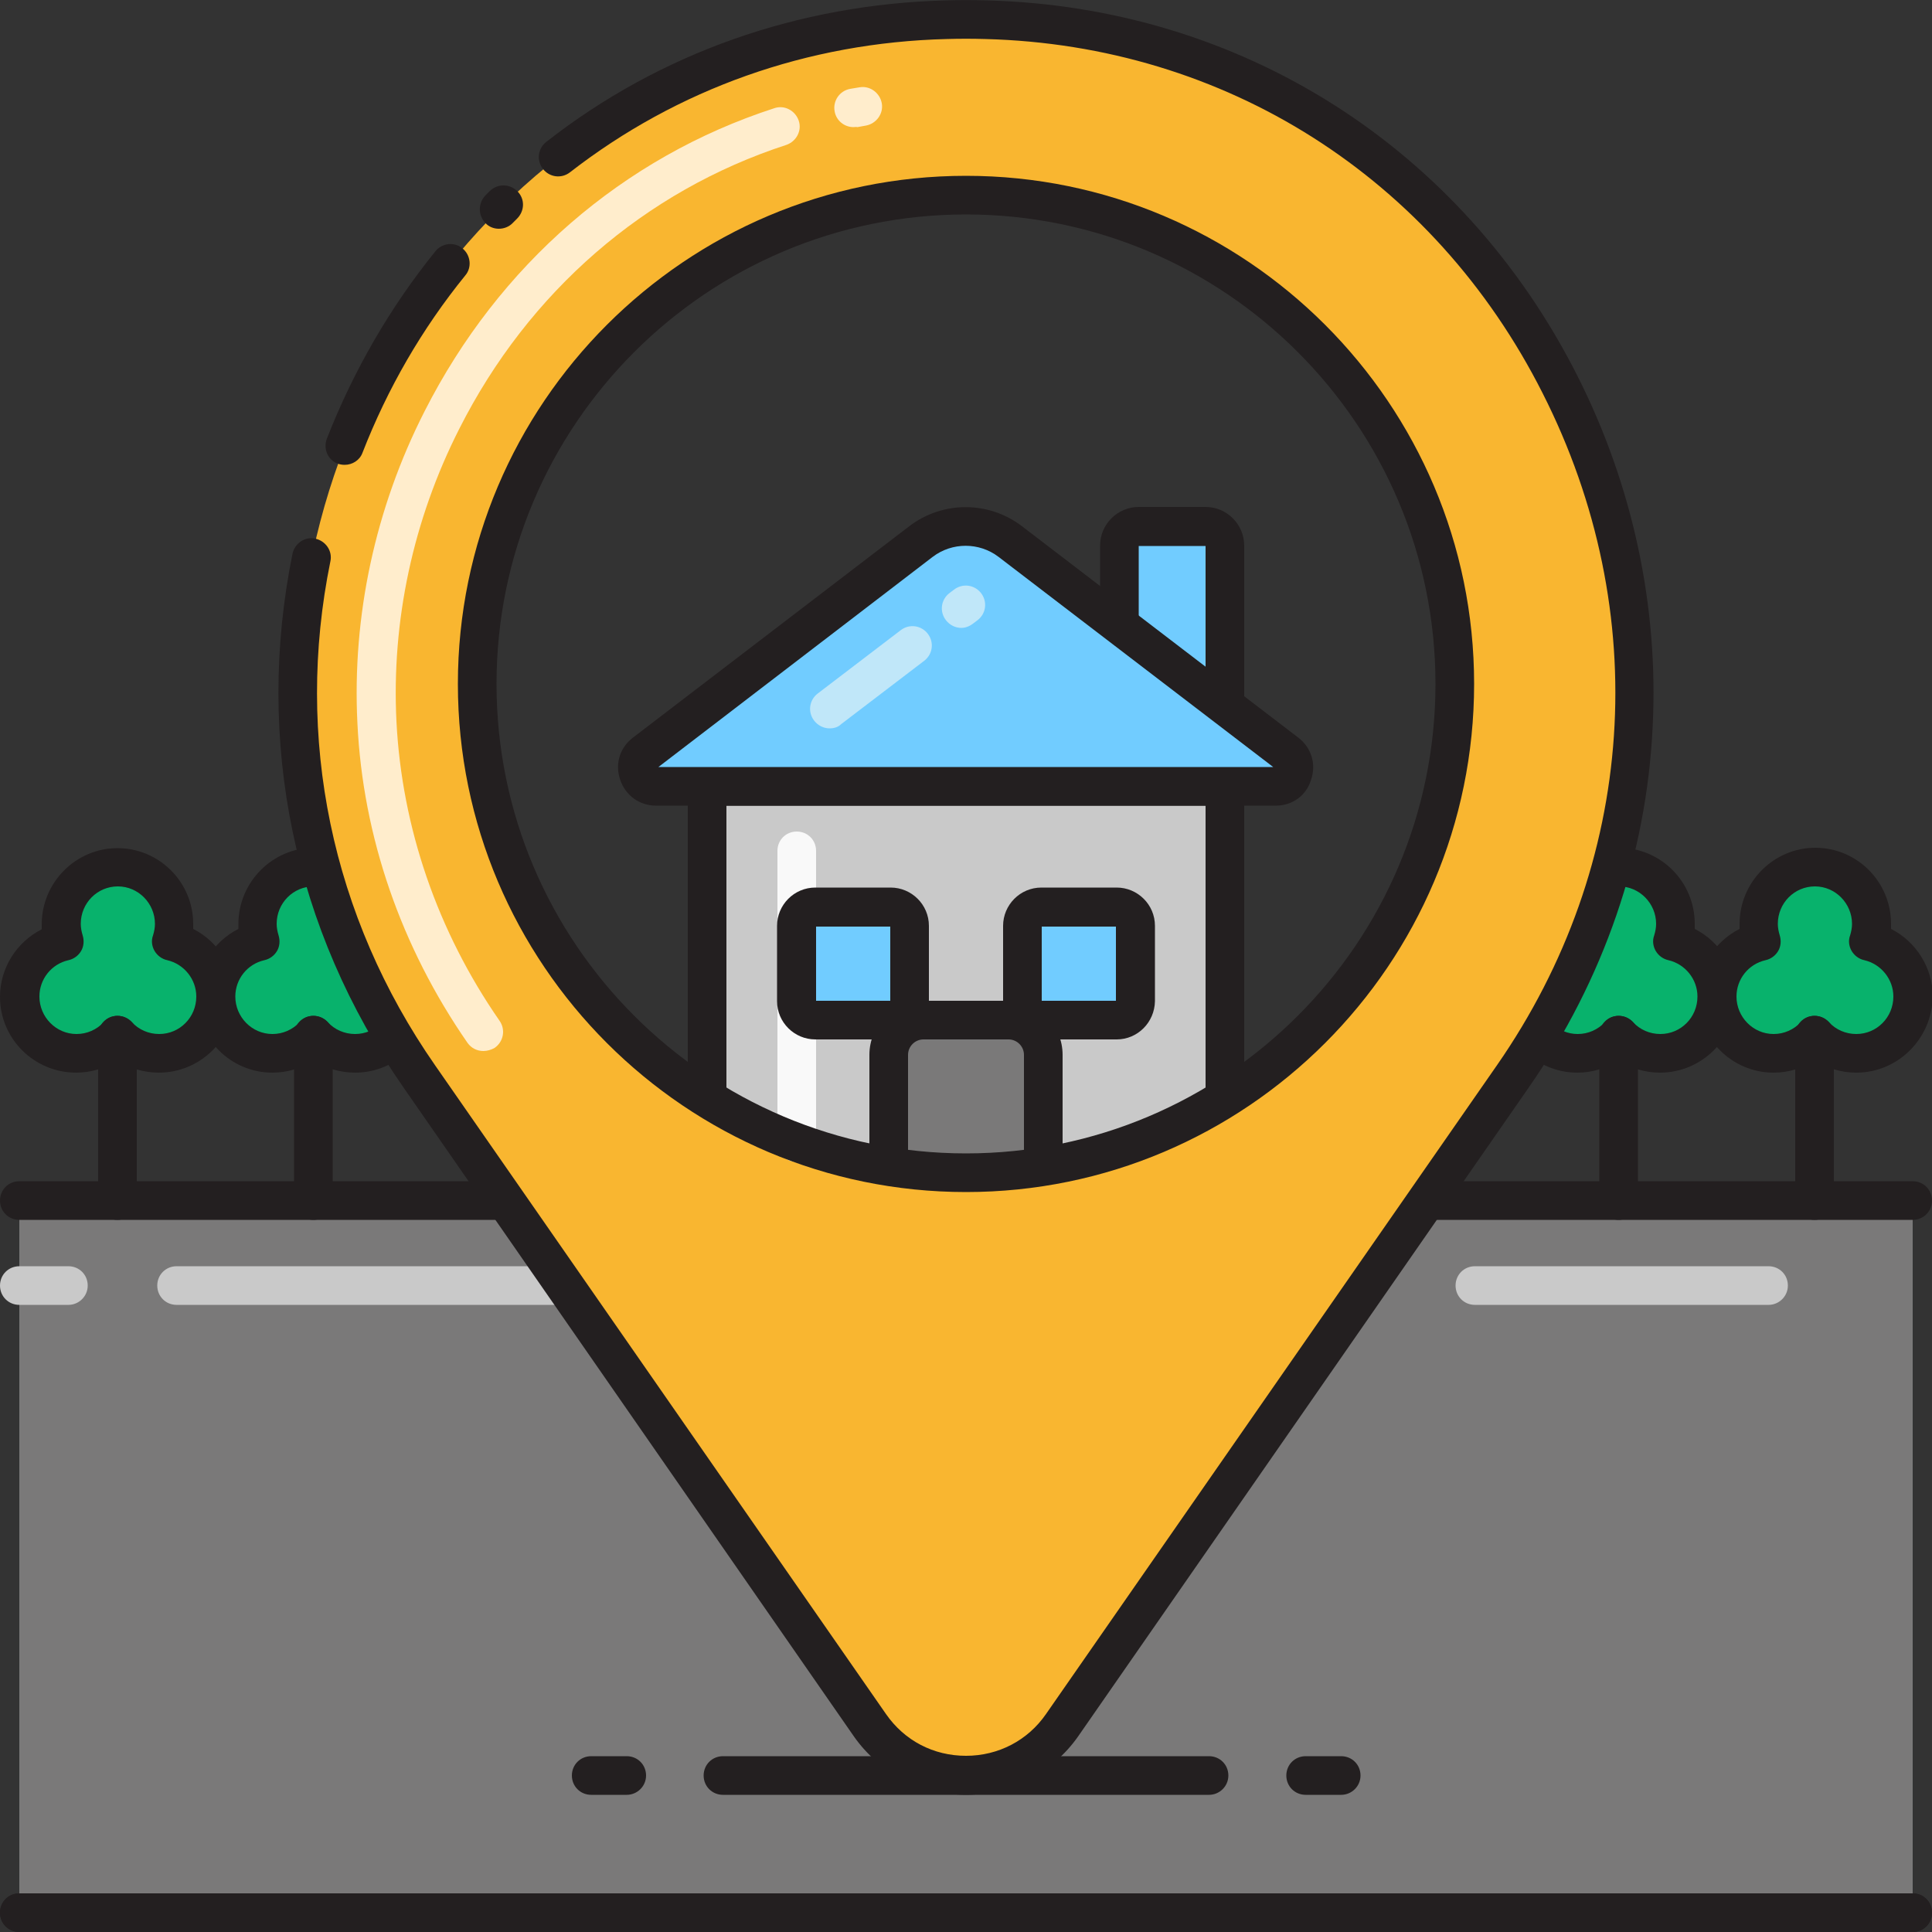 <?xml version="1.0" encoding="utf-8"?>
<!-- Generator: Adobe Illustrator 22.0.0, SVG Export Plug-In . SVG Version: 6.00 Build 0)  -->
<svg version="1.1" id="Layer_1" xmlns="http://www.w3.org/2000/svg" xmlns:xlink="http://www.w3.org/1999/xlink" x="0px" y="0px"
	 viewBox="0 0 500 500" style="enable-background:new 0 0 500 500;" xml:space="preserve">
<rect x="0" y="0" width="500" height="500" fill="#333333" stroke="none"/>
<style type="text/css">
	.st0{fill:#C9C9C9;}
	.st1{fill:#A0A0A0;}
	.st2{fill:#71CCFF;}
	.st3{fill:#231F20;}
	.st4{fill:#F9F9F9;}
	.st5{fill:#7A7979;}
	.st6{fill:#4C4C4C;}
	.st7{fill:#F9B630;}
	.st8{fill:#D88A0E;}
	.st9{fill:#FFEDCC;}
	.st10{fill:#C0E7F9;}
	.st11{fill:#08B26C;}
	.st12{fill:#15A9EA;}
	.st13{fill:none;stroke:#C9C9C9;stroke-width:10;stroke-linecap:round;stroke-linejoin:round;stroke-miterlimit:10;}
	.st14{fill:none;stroke:#231F20;stroke-width:10;stroke-linecap:round;stroke-linejoin:round;stroke-miterlimit:10;}
	.st15{fill:#FFFFFF;}
	.st16{fill:#35EF9F;}
	.st17{fill:#22A6E0;}
	.st18{fill:#FC3A6D;}
	.st19{fill:#FFA9C8;}
	.st20{fill:#038E52;}
	.st21{fill:#E2074B;}
</style>
<g>
	<g>
		<path class="st2" d="M289.7,141.3v39.1c0,2.8,2.2,5,5,5H312c2.8,0,5-2.2,5-5v-39.1c0-2.8-2.2-5-5-5h-17.3
			C291.9,136.3,289.7,138.5,289.7,141.3z"/>
	</g>
</g>
<g>
	<g>
		<path class="st3" d="M312,190.3h-17.3c-5.5,0-10-4.5-10-10v-39.1c0-5.5,4.5-10,10-10H312c5.5,0,10,4.5,10,10v39.1
			C322,185.8,317.5,190.3,312,190.3z M294.7,141.3v39.1H312v-39.1H294.7z"/>
	</g>
</g>
<g>
	<g>
		<rect x="5" y="310.7" class="st5" width="490" height="184.3"/>
	</g>
</g>
<g>
	<g>
		<path class="st0" d="M146.1,337.7H45.7c-2.8,0-5-2.2-5-5s2.2-5,5-5h100.4c2.8,0,5,2.2,5,5S148.8,337.7,146.1,337.7z"/>
	</g>
</g>
<g>
	<g>
		<rect x="183" y="203.5" class="st0" width="134" height="107.2"/>
	</g>
</g>
<g>
	<g>
		<path class="st3" d="M317,315.7H183c-2.8,0-5-2.2-5-5V203.5c0-2.8,2.2-5,5-5h134c2.8,0,5,2.2,5,5v107.2
			C322,313.4,319.7,315.7,317,315.7z M188,305.7h124v-97.2H188V305.7z"/>
	</g>
</g>
<g>
	<g>
		<path class="st5" d="M270,310.7h-40V273c0-5,4-9,9-9h22c5,0,9,4,9,9V310.7z"/>
	</g>
</g>
<g>
	<g>
		<path class="st3" d="M270,315.7h-40c-2.8,0-5-2.2-5-5V273c0-7.7,6.3-14,14-14h22c7.7,0,14,6.3,14,14v37.7
			C275,313.4,272.8,315.7,270,315.7z M235,305.7h30V273c0-2.2-1.8-4-4-4h-22c-2.2,0-4,1.8-4,4V305.7z"/>
	</g>
</g>
<g>
	<g>
		<path class="st3" d="M495,315.7H5c-2.8,0-5-2.2-5-5s2.2-5,5-5h490c2.8,0,5,2.2,5,5S497.8,315.7,495,315.7z"/>
	</g>
</g>
<g>
	<g>
		<path class="st3" d="M495,500H5c-2.8,0-5-2.2-5-5s2.2-5,5-5h490c2.8,0,5,2.2,5,5S497.8,500,495,500z"/>
	</g>
</g>
<g>
	<g>
		<path class="st3" d="M495,500H5c-2.8,0-5-2.2-5-5s2.2-5,5-5h490c2.8,0,5,2.2,5,5S497.8,500,495,500z"/>
	</g>
</g>
<g>
	<g>
		<path class="st11" d="M44.3,243.6c0.5-1.4,0.7-2.9,0.7-4.5c0-8.1-6.6-14.7-14.6-14.7c-8.1,0-14.6,6.6-14.6,14.7
			c0,1.6,0.2,3.1,0.7,4.5C9.9,245.1,5,251,5,257.9c0,8.1,6.6,14.7,14.6,14.7c4.2,0,8.1-1.8,10.7-4.7c2.7,2.9,6.5,4.7,10.7,4.7
			c8.1,0,14.6-6.6,14.6-14.7C55.8,251,50.9,245.1,44.3,243.6z"/>
	</g>
</g>
<g>
	<g>
		<path class="st3" d="M41.1,277.6c-3.8,0-7.6-1.1-10.7-3.2c-3.2,2.1-6.9,3.2-10.7,3.2C8.8,277.6,0,268.8,0,258
			c0-7.5,4.3-14.2,10.8-17.5c0-0.4,0-0.8,0-1.3c0-10.8,8.8-19.7,19.6-19.7S50,228.3,50,239.1c0,0.4,0,0.8,0,1.3
			c6.5,3.3,10.8,10.1,10.8,17.5C60.8,268.8,51.9,277.6,41.1,277.6z M30.4,262.9c1.4,0,2.7,0.6,3.7,1.6c1.8,2,4.4,3.1,7.1,3.1
			c5.3,0,9.6-4.3,9.6-9.7c0-4.5-3.2-8.4-7.5-9.4c-1.4-0.3-2.6-1.2-3.3-2.4c-0.7-1.2-0.9-2.7-0.4-4c0.3-1,0.5-2,0.5-3
			c0-5.3-4.3-9.7-9.6-9.7s-9.6,4.3-9.6,9.7c0,1,0.2,2,0.5,3c0.4,1.3,0.3,2.8-0.4,4c-0.7,1.2-1.9,2.1-3.3,2.4c-4.4,1-7.5,4.9-7.5,9.4
			c0,5.3,4.3,9.7,9.6,9.7c2.7,0,5.2-1.1,7.1-3.1C27.7,263.5,29,262.9,30.4,262.9z"/>
	</g>
</g>
<g>
	<g>
		<path class="st3" d="M30.4,315.7c-2.8,0-5-2.2-5-5v-42.8c0-2.8,2.2-5,5-5s5,2.2,5,5v42.8C35.4,313.4,33.1,315.7,30.4,315.7z"/>
	</g>
</g>
<g>
	<g>
		<path class="st11" d="M95.1,243.6c0.5-1.4,0.7-2.9,0.7-4.5c0-8.1-6.6-14.7-14.6-14.7c-8.1,0-14.6,6.6-14.6,14.7
			c0,1.6,0.2,3.1,0.7,4.5c-6.5,1.5-11.4,7.3-11.4,14.3c0,8.1,6.6,14.7,14.6,14.7c4.2,0,8.1-1.8,10.7-4.7c2.7,2.9,6.5,4.7,10.7,4.7
			c8.1,0,14.6-6.6,14.6-14.7C106.5,251,101.6,245.1,95.1,243.6z"/>
	</g>
</g>
<g>
	<g>
		<path class="st3" d="M91.9,277.6c-3.8,0-7.6-1.1-10.7-3.2c-3.2,2.1-6.9,3.2-10.7,3.2c-10.8,0-19.6-8.8-19.6-19.7
			c0-7.5,4.3-14.2,10.8-17.5c0-0.4,0-0.8,0-1.3c0-10.8,8.8-19.7,19.6-19.7c10.8,0,19.6,8.8,19.6,19.7c0,0.4,0,0.8,0,1.3
			c6.5,3.3,10.8,10.1,10.8,17.5C111.5,268.8,102.7,277.6,91.9,277.6z M81.1,262.9L81.1,262.9c1.4,0,2.7,0.6,3.7,1.6
			c1.8,2,4.4,3.1,7.1,3.1c5.3,0,9.6-4.3,9.6-9.7c0-4.5-3.2-8.4-7.5-9.4c-1.4-0.3-2.6-1.2-3.3-2.4c-0.7-1.2-0.9-2.7-0.4-4
			c0.3-1,0.5-2,0.5-3c0-5.3-4.3-9.7-9.6-9.7c-5.3,0-9.6,4.3-9.6,9.7c0,1,0.2,2,0.5,3c0.4,1.3,0.3,2.8-0.4,4
			c-0.7,1.2-1.9,2.1-3.3,2.4c-4.4,1-7.5,4.9-7.5,9.4c0,5.3,4.3,9.7,9.6,9.7c2.7,0,5.2-1.1,7.1-3.1C78.4,263.5,79.7,262.9,81.1,262.9
			z"/>
	</g>
</g>
<g>
	<g>
		<path class="st3" d="M81.1,315.7c-2.8,0-5-2.2-5-5v-42.8c0-2.8,2.2-5,5-5s5,2.2,5,5v42.8C86.1,313.4,83.9,315.7,81.1,315.7z"/>
	</g>
</g>
<g>
	<g>
		<path class="st11" d="M432.8,243.6c0.5-1.4,0.7-2.9,0.7-4.5c0-8.1-6.6-14.7-14.6-14.7c-8.1,0-14.6,6.6-14.6,14.7
			c0,1.6,0.2,3.1,0.7,4.5c-6.5,1.5-11.4,7.3-11.4,14.3c0,8.1,6.6,14.7,14.6,14.7c4.2,0,8.1-1.8,10.7-4.7c2.7,2.9,6.5,4.7,10.7,4.7
			c8.1,0,14.6-6.6,14.6-14.7C444.3,251,439.4,245.1,432.8,243.6z"/>
	</g>
</g>
<g>
	<g>
		<path class="st3" d="M429.6,277.6c-3.8,0-7.6-1.1-10.7-3.2c-3.2,2.1-6.9,3.2-10.7,3.2c-10.8,0-19.6-8.8-19.6-19.7
			c0-7.5,4.3-14.2,10.8-17.5c0-0.4,0-0.8,0-1.3c0-10.8,8.8-19.7,19.6-19.7c10.8,0,19.6,8.8,19.6,19.7c0,0.4,0,0.8,0,1.3
			c6.5,3.3,10.8,10.1,10.8,17.5C449.3,268.8,440.4,277.6,429.6,277.6z M418.9,262.9c1.4,0,2.7,0.6,3.7,1.6c1.8,2,4.4,3.1,7.1,3.1
			c5.3,0,9.6-4.3,9.6-9.7c0-4.5-3.2-8.4-7.5-9.4c-1.4-0.3-2.6-1.2-3.3-2.4c-0.7-1.2-0.9-2.7-0.4-4c0.3-1,0.5-2,0.5-3
			c0-5.3-4.3-9.7-9.6-9.7c-5.3,0-9.6,4.3-9.6,9.7c0,1,0.2,2,0.5,3c0.4,1.3,0.3,2.8-0.4,4c-0.7,1.2-1.9,2.1-3.3,2.4
			c-4.4,1-7.5,4.9-7.5,9.4c0,5.3,4.3,9.7,9.6,9.7c2.7,0,5.2-1.1,7.1-3.1C416.2,263.5,417.5,262.9,418.9,262.9z"/>
	</g>
</g>
<g>
	<g>
		<path class="st3" d="M418.9,315.7c-2.8,0-5-2.2-5-5v-42.8c0-2.8,2.2-5,5-5s5,2.2,5,5v42.8C423.9,313.4,421.6,315.7,418.9,315.7z"
			/>
	</g>
</g>
<g>
	<g>
		<path class="st11" d="M483.6,243.6c0.5-1.4,0.7-2.9,0.7-4.5c0-8.1-6.6-14.7-14.6-14.7s-14.6,6.6-14.6,14.7c0,1.6,0.2,3.1,0.7,4.5
			c-6.5,1.5-11.4,7.3-11.4,14.3c0,8.1,6.6,14.7,14.6,14.7c4.2,0,8.1-1.8,10.7-4.7c2.7,2.9,6.5,4.7,10.7,4.7
			c8.1,0,14.6-6.6,14.6-14.7C495,251,490.1,245.1,483.6,243.6z"/>
	</g>
</g>
<g>
	<g>
		<path class="st3" d="M480.4,277.6c-3.8,0-7.6-1.1-10.7-3.2c-3.2,2.1-6.9,3.2-10.7,3.2c-10.8,0-19.6-8.8-19.6-19.7
			c0-7.5,4.3-14.2,10.8-17.5c0-0.4,0-0.8,0-1.3c0-10.8,8.8-19.7,19.6-19.7c10.8,0,19.6,8.8,19.6,19.7c0,0.4,0,0.8,0,1.3
			c6.5,3.3,10.8,10.1,10.8,17.5C500,268.8,491.2,277.6,480.4,277.6z M469.6,262.9L469.6,262.9c1.4,0,2.7,0.6,3.7,1.6
			c1.8,2,4.4,3.1,7.1,3.1c5.3,0,9.6-4.3,9.6-9.7c0-4.5-3.2-8.4-7.5-9.4c-1.4-0.3-2.6-1.2-3.3-2.4c-0.7-1.2-0.9-2.7-0.4-4
			c0.3-1,0.5-2,0.5-3c0-5.3-4.3-9.7-9.6-9.7c-5.3,0-9.6,4.3-9.6,9.7c0,1,0.2,2,0.5,3c0.4,1.3,0.3,2.8-0.4,4
			c-0.7,1.2-1.9,2.1-3.3,2.4c-4.4,1-7.5,4.9-7.5,9.4c0,5.3,4.3,9.7,9.6,9.7c2.7,0,5.2-1.1,7.1-3.1
			C466.9,263.5,468.2,262.9,469.6,262.9z"/>
	</g>
</g>
<g>
	<g>
		<path class="st3" d="M469.6,315.7c-2.8,0-5-2.2-5-5v-42.8c0-2.8,2.2-5,5-5s5,2.2,5,5v42.8C474.6,313.4,472.4,315.7,469.6,315.7z"
			/>
	</g>
</g>
<g>
	<g>
		<path class="st7" d="M255.1,5.1C253.4,5,251.7,5,250,5s-3.4,0-5.1,0.1c-37.3,1-70.1,13.2-96.6,32.7
			c-71.4,52.6-97,158.4-39.8,240.8l116.7,167.9c12,17.3,37.7,17.3,49.7,0l116.7-167.9C470,165.5,392.7,8.6,255.1,5.1z M250,303.5
			c-69.9,0-126.5-56.6-126.5-126.5c0-69.9,56.6-126.5,126.5-126.5c69.9,0,126.5,56.6,126.5,126.5C376.5,246.9,319.9,303.5,250,303.5
			z"/>
	</g>
</g>
<g>
	<g>
		<path class="st3" d="M250,464.5c-11.5,0-22.4-5.7-29-15.1L104.4,281.4C76,240.6,65.9,191.6,75.7,143.3c0.6-2.7,3.2-4.5,5.9-3.9
			c2.7,0.6,4.5,3.2,3.9,5.9c-9.3,45.6,0.3,91.9,27.1,130.4l116.7,167.9c4.8,6.9,12.3,10.8,20.7,10.8s16-4,20.7-10.8l116.7-167.9
			c36.2-52.1,40.6-117.2,11.8-174C371,45.9,317,11.7,255,10.1c-3.3-0.1-6.7-0.1-10,0c-36,0.9-69.7,12.9-97.5,34.5
			c-2.2,1.7-5.3,1.3-7-0.9c-1.7-2.2-1.3-5.3,0.9-7c29.4-23,65.2-35.6,103.4-36.6c3.4-0.1,7-0.1,10.5,0c65.8,1.7,123,38,152.9,97.1
			c14.3,28.3,21.1,59.7,19.5,91c-1.6,33.2-12.7,65.4-32.1,93.3L279,449.4C272.4,458.8,261.5,464.5,250,464.5z"/>
	</g>
</g>
<g>
	<g>
		<path class="st3" d="M89.2,120.3c-0.6,0-1.2-0.1-1.8-0.3c-2.6-1-3.8-3.9-2.8-6.5c6.9-17.6,16.3-33.9,28.1-48.5
			c1.7-2.1,4.9-2.5,7-0.7c2.1,1.7,2.5,4.9,0.7,7c-11.2,13.8-20.1,29.2-26.6,45.9C93.1,119.1,91.2,120.3,89.2,120.3z"/>
	</g>
</g>
<g>
	<g>
		<path class="st3" d="M129.1,59.2c-1.3,0-2.6-0.5-3.5-1.5c-1.9-2-1.9-5.1,0-7.1c0.4-0.4,0.8-0.8,1.2-1.2c2-1.9,5.1-1.9,7.1,0.1
			s1.9,5.1-0.1,7.1c-0.4,0.4-0.8,0.8-1.2,1.2C131.7,58.7,130.4,59.2,129.1,59.2z"/>
	</g>
</g>
<g>
	<g>
		<path class="st9" d="M220.9,32.9c-2.4,0-4.5-1.7-4.9-4.1c-0.5-2.7,1.3-5.3,4-5.8c0.8-0.1,1.6-0.3,2.4-0.4c2.7-0.5,5.3,1.4,5.8,4.1
			c0.5,2.7-1.4,5.3-4.1,5.8c-0.7,0.1-1.5,0.3-2.2,0.4C221.5,32.8,221.2,32.9,220.9,32.9z"/>
	</g>
</g>
<g>
	<g>
		<path class="st9" d="M125.1,272c-1.6,0-3.1-0.7-4.1-2.1c-17.2-24.8-27.1-53.4-28.5-82.7c-1.4-27.7,4.6-55.7,17.4-80.8
			c19.2-37.8,51.3-65.7,90.5-78.4c2.6-0.9,5.4,0.6,6.3,3.2s-0.6,5.4-3.2,6.3c-36.6,11.9-66.7,38-84.6,73.4
			c-12,23.6-17.6,49.8-16.3,75.8c1.4,27.5,10.6,54.3,26.7,77.5c1.6,2.3,1,5.4-1.3,7C127.1,271.7,126.1,272,125.1,272z"/>
	</g>
</g>
<g>
	<g>
		<path class="st3" d="M312.9,464.5H187.1c-2.8,0-5-2.2-5-5s2.2-5,5-5h125.8c2.8,0,5,2.2,5,5S315.6,464.5,312.9,464.5z"/>
	</g>
</g>
<g>
	<g>
		<path class="st3" d="M162.2,464.5h-9.2c-2.8,0-5-2.2-5-5s2.2-5,5-5h9.2c2.8,0,5,2.2,5,5S164.9,464.5,162.2,464.5z"/>
	</g>
</g>
<g>
	<g>
		<path class="st3" d="M347.1,464.5h-9.2c-2.8,0-5-2.2-5-5s2.2-5,5-5h9.2c2.8,0,5,2.2,5,5S349.8,464.5,347.1,464.5z"/>
	</g>
</g>
<g>
	<g>
		<path class="st0" d="M17.7,337.7H5c-2.8,0-5-2.2-5-5s2.2-5,5-5h12.7c2.8,0,5,2.2,5,5S20.4,337.7,17.7,337.7z"/>
	</g>
</g>
<g>
	<g>
		<path class="st0" d="M457.7,337.7h-76c-2.8,0-5-2.2-5-5s2.2-5,5-5h76c2.8,0,5,2.2,5,5S460.4,337.7,457.7,337.7z"/>
	</g>
</g>
<g>
	<g>
		<path class="st2" d="M333.1,194.9c3.6,2.8,1.7,8.6-2.9,8.6H250h0h-80.2c-4.6,0-6.6-5.8-2.9-8.6l71.5-54.7c6.8-5.2,16.3-5.2,23.1,0
			L333.1,194.9z"/>
	</g>
</g>
<g>
	<g>
		<path class="st3" d="M330.2,208.5H169.8c-4.3,0-7.9-2.6-9.3-6.7s-0.1-8.3,3.3-10.9l71.5-54.7c8.6-6.6,20.6-6.6,29.2,0l71.5,54.7
			c3.4,2.6,4.7,6.9,3.3,10.9C338.1,205.9,334.4,208.5,330.2,208.5z M330.1,198.9L330.1,198.9L330.1,198.9z M170.4,198.5l159.1,0
			l-71.1-54.4c-5-3.8-12-3.8-17,0L170.4,198.5z"/>
	</g>
</g>
<g>
	<g>
		<path class="st10" d="M214.7,188.5c-1.5,0-3-0.7-4-2c-1.7-2.2-1.3-5.3,0.9-7l21.5-16.4c2.2-1.7,5.3-1.3,7,0.9
			c1.7,2.2,1.3,5.3-0.9,7l-21.5,16.4C216.9,188.2,215.8,188.5,214.7,188.5z M248.8,162.5c-1.5,0-3-0.7-4-2c-1.7-2.2-1.3-5.3,0.9-7
			l1.2-0.9c2.2-1.7,5.3-1.3,7,0.9c1.7,2.2,1.3,5.3-0.9,7l-1.2,0.9C250.9,162.1,249.8,162.5,248.8,162.5z"/>
	</g>
</g>
<g>
	<g>
		<path class="st2" d="M289,234.8h-19.5c-2.7,0-4.9,2.2-4.9,4.9v19.5c0,2.7,2.2,4.9,4.9,4.9H289c2.7,0,4.9-2.2,4.9-4.9v-19.5
			C293.8,236.9,291.7,234.8,289,234.8z"/>
	</g>
</g>
<g>
	<g>
		<path class="st3" d="M289,269h-19.5c-5.4,0-9.9-4.4-9.9-9.9v-19.5c0-5.4,4.4-9.9,9.9-9.9H289c5.4,0,9.9,4.4,9.9,9.9v19.5
			C298.8,264.6,294.4,269,289,269z M269.6,259h19.2v-19.2h-19.2V259z M289,239.8L289,239.8L289,239.8z"/>
	</g>
</g>
<g>
	<g>
		<path class="st4" d="M206.2,300.7c-2.8,0-5-2.2-5-5v-75.5c0-2.8,2.2-5,5-5s5,2.2,5,5v75.5C211.2,298.5,208.9,300.7,206.2,300.7z"
			/>
	</g>
</g>
<g>
	<g>
		<path class="st3" d="M250,308.5c-72.5,0-131.5-59-131.5-131.5c0-72.5,59-131.5,131.5-131.5s131.5,59,131.5,131.5
			C381.5,249.5,322.5,308.5,250,308.5z M250,55.5c-67,0-121.5,54.5-121.5,121.5S183,298.5,250,298.5S371.5,244,371.5,177
			S317,55.5,250,55.5z"/>
	</g>
</g>
<g>
	<g>
		<path class="st2" d="M230.5,234.8H211c-2.7,0-4.9,2.2-4.9,4.9v19.5c0,2.7,2.2,4.9,4.9,4.9h19.5c2.7,0,4.9-2.2,4.9-4.9v-19.5
			C235.4,236.9,233.2,234.8,230.5,234.8z"/>
	</g>
</g>
<g>
	<g>
		<path class="st3" d="M230.5,269H211c-5.4,0-9.9-4.4-9.9-9.9v-19.5c0-5.4,4.4-9.9,9.9-9.9h19.5c5.4,0,9.9,4.4,9.9,9.9v19.5
			C240.4,264.6,236,269,230.5,269z M211.2,259h19.2v-19.2h-19.2V259z M230.5,239.8L230.5,239.8L230.5,239.8z"/>
	</g>
</g>
</svg>
